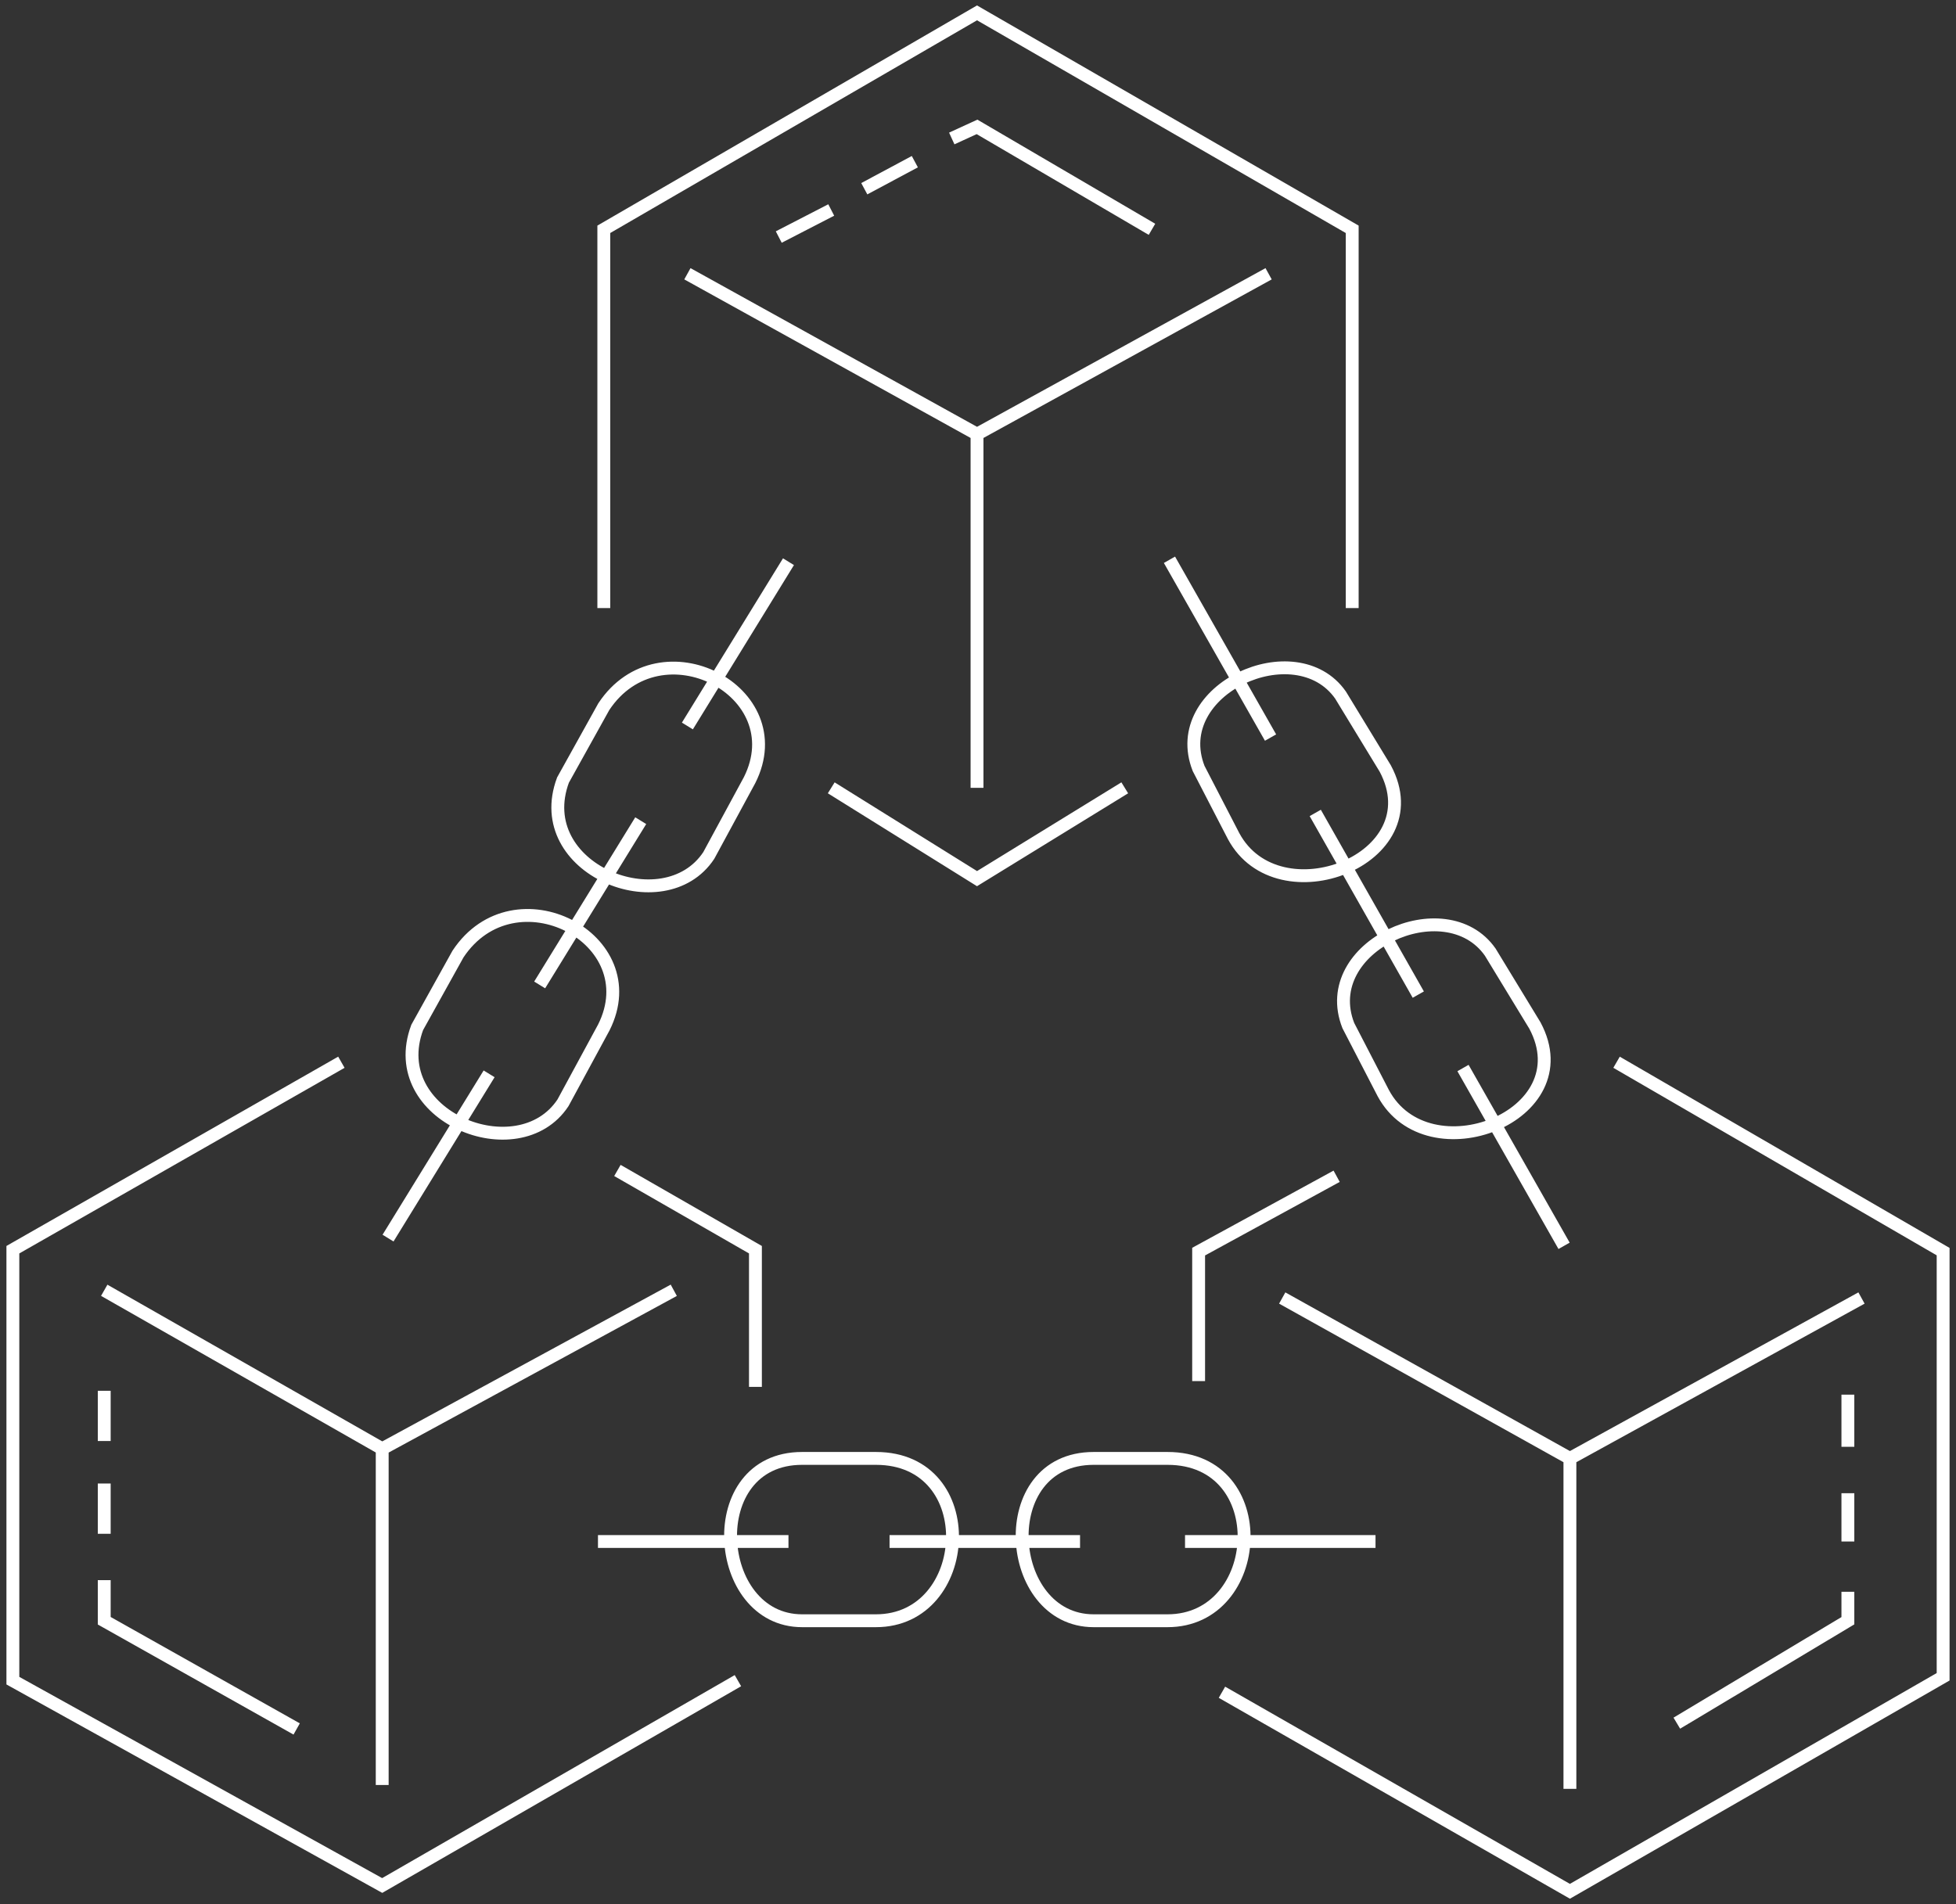 <svg width="152" height="148" viewBox="0 0 152 148" fill="none" xmlns="http://www.w3.org/2000/svg">
<rect x="0" y="0" width="152" height="148" fill="#333333" stroke="none"/>
<path d="M26.529 82.562L1 97.132V130.628L29.701 146.549L57.344 130.628M58.704 107.796V97.132L47.979 90.973M29.701 112.603L52.359 100.286M29.701 112.603L8.1 100.286M29.701 112.603V138.739M23.054 134.383L8.1 125.971V122.817M8.1 119.212V115.307M8.1 112.002V108.097M61.272 119.813H46.468M83.93 119.813H69.127M106.891 119.813H92.088M93.145 107.346V97.282L103.87 91.424M99.641 100.887L121.997 113.354M121.997 113.354V139.039M121.997 113.354L144.656 100.887M125.622 82.562L151 97.282V130.327L121.997 147L94.958 131.529M130.305 133.932L143.598 125.971V123.718M143.598 119.813V116.058M143.598 112.453V108.397M64.595 61.233L75.924 68.292L87.405 61.233M75.924 61.233V33.745M75.924 33.745L53.417 21.278M75.924 33.745L98.583 21.278M46.922 47.263V17.823L75.924 1L105.079 17.823V47.263M89.52 17.823L75.924 9.862L73.961 10.763M71.091 12.566L67.163 14.669M64.595 16.321L60.517 18.424M30.154 96.231L38.009 83.463M41.937 76.553L49.791 63.786M53.417 56.426L61.272 43.658M113.689 83.012L121.544 96.831M110.215 77.305L102.208 63.185M90.879 43.508L98.734 57.327M62.329 113.354C54.474 113.354 55.381 125.971 62.329 125.971H68.07C75.622 125.971 76.378 113.354 68.07 113.354H62.329ZM84.988 113.354C77.133 113.354 78.039 125.971 84.988 125.971H90.728C98.281 125.971 99.036 113.354 90.728 113.354H84.988ZM32.42 79.858C29.852 86.767 40.275 90.973 43.749 85.716L46.922 79.858C50.396 72.949 39.973 67.541 35.592 74.15L32.42 79.858ZM43.749 60.632C41.181 67.541 51.604 71.747 55.079 66.49L58.251 60.632C61.725 53.722 51.302 48.315 46.922 54.924L43.749 60.632ZM104.776 79.708C102.36 73.549 112.329 69.043 115.804 74L119.278 79.708C123.054 86.767 110.97 91.424 107.495 84.965L104.776 79.708ZM93.145 59.73C90.728 53.572 100.698 49.066 104.172 54.023L107.647 59.73C111.423 66.79 99.338 71.447 95.864 64.988L93.145 59.73Z" stroke="white"/>
</svg>
